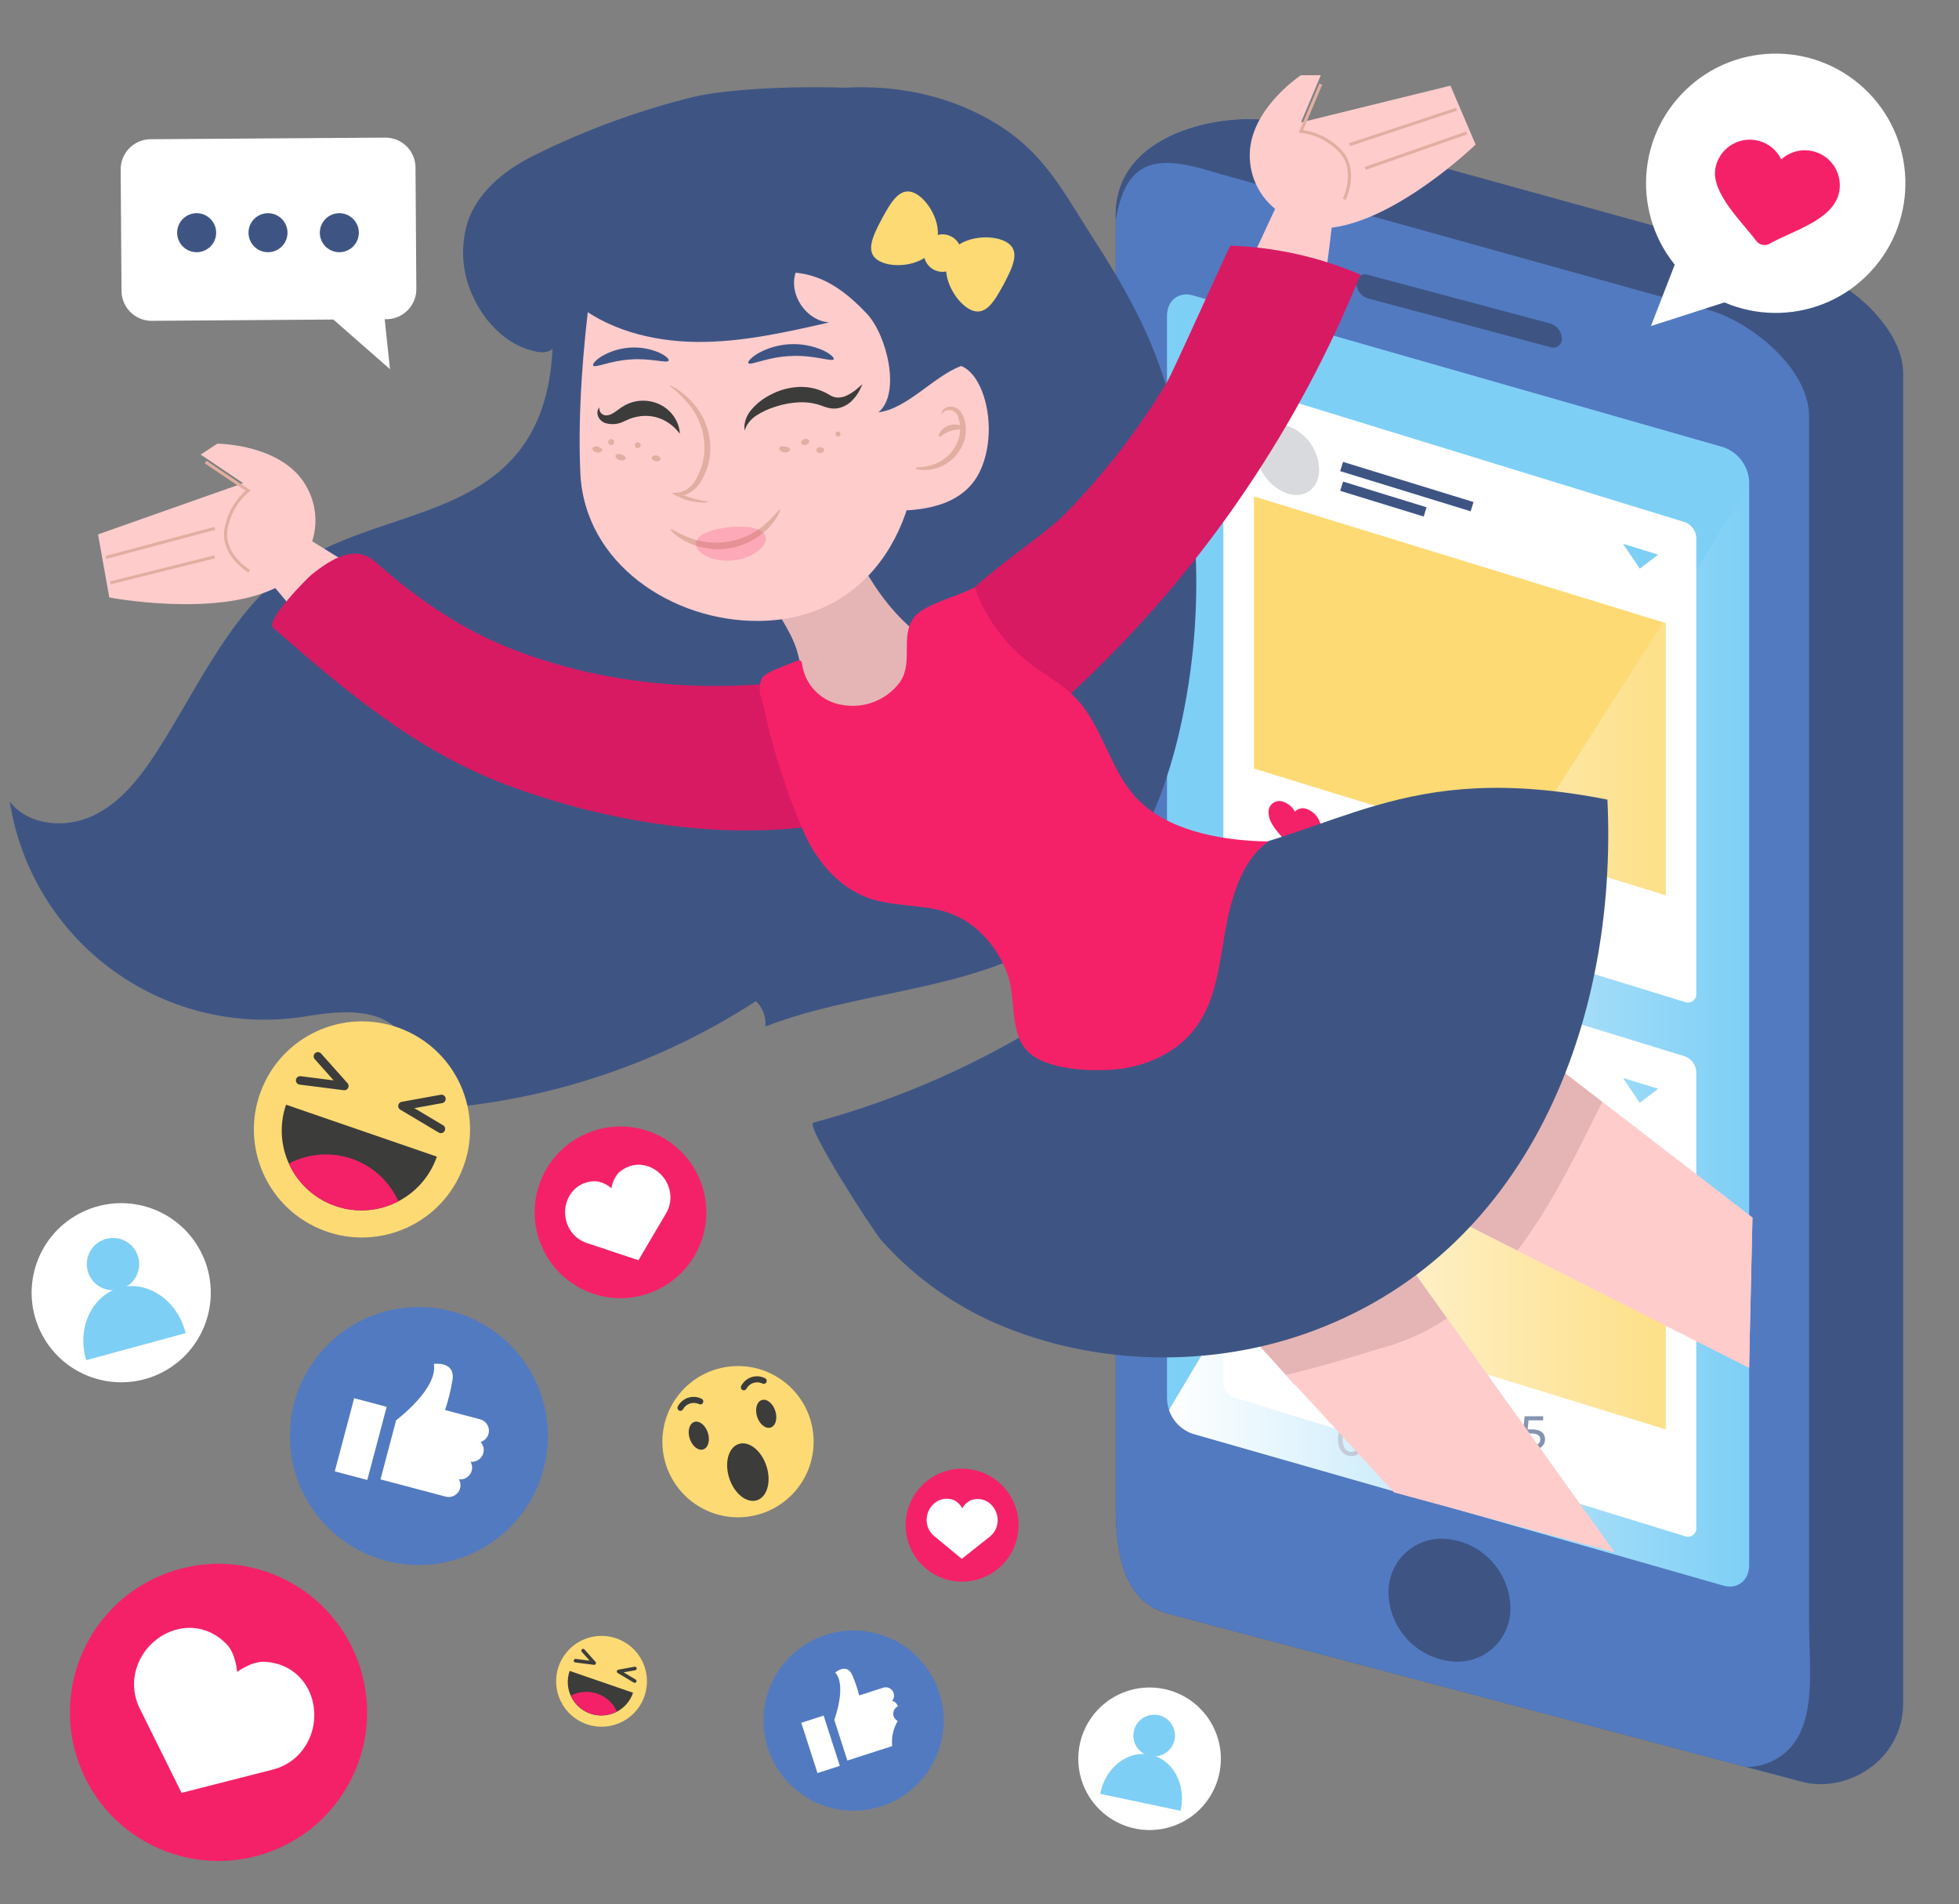 <svg width="250" height="243" viewBox="0 0 250 243" fill="none" xmlns="http://www.w3.org/2000/svg">
<rect x="0" y="0" width="250" height="243" fill="#808080" stroke="none"/>
<path fill-rule="evenodd" clip-rule="evenodd" d="M229.994 34.063L163.44 15.67C157.888 14.142 142.384 16.145 142.384 27.437V192.357C142.384 198.323 143.457 204.475 149.031 205.94L229.994 227.41C235.568 228.896 242.876 224.767 242.876 217.336V47.667C242.876 41.68 235.568 35.611 229.994 34.063Z" fill="#3E5584"/>
<path fill-rule="evenodd" clip-rule="evenodd" d="M229.994 34.063L163.44 15.67C157.888 14.142 142.384 16.145 142.384 27.437V28.159C143.808 18.931 149.237 20.232 155.822 22.234L217.98 39.533C221.366 40.597 224.432 42.492 226.898 45.045C230.738 44.282 236.621 42.694 239.244 39.926C236.72 37.205 233.533 35.185 229.996 34.063H229.994Z" fill="#3E5584"/>
<path fill-rule="evenodd" clip-rule="evenodd" d="M142.384 28.159V192.357C142.384 198.323 143.457 204.475 149.031 205.94L222.793 225.511C224.345 225.53 225.866 225.071 227.148 224.196C228.429 223.32 229.41 222.071 229.956 220.618C231.505 216.923 230.865 211.204 230.865 207.324V53.117C230.865 47.131 223.557 41.081 217.983 39.533L155.825 22.234C149.24 20.232 143.811 18.931 142.387 28.159H142.384Z" fill="#527AC1"/>
<path fill-rule="evenodd" clip-rule="evenodd" d="M219.942 57.08L152.21 37.696C150.414 37.179 148.928 38.357 148.928 40.317V178.503C148.957 179.494 149.286 180.453 149.872 181.253C150.458 182.053 151.274 182.656 152.21 182.982L219.942 202.367C221.737 202.883 223.223 201.706 223.223 199.745V61.56C223.195 60.569 222.865 59.609 222.279 58.809C221.693 58.009 220.878 57.406 219.942 57.08V57.08Z" fill="#7ECFF6"/>
<path fill-rule="evenodd" clip-rule="evenodd" d="M197.914 41.308L174.504 35.053C174.334 35.001 174.153 34.991 173.978 35.025C173.803 35.058 173.639 35.135 173.5 35.247C173.361 35.359 173.252 35.504 173.183 35.668C173.113 35.832 173.085 36.011 173.101 36.189C173.115 36.608 173.257 37.012 173.508 37.348C173.758 37.684 174.106 37.935 174.504 38.067L197.914 44.322C198.084 44.375 198.265 44.385 198.44 44.351C198.615 44.318 198.78 44.241 198.918 44.129C199.057 44.017 199.166 43.872 199.236 43.708C199.305 43.544 199.333 43.365 199.318 43.187V43.187C199.304 42.768 199.162 42.363 198.911 42.027C198.66 41.691 198.312 41.44 197.914 41.308V41.308Z" fill="#3E5584"/>
<path fill-rule="evenodd" clip-rule="evenodd" d="M164.162 35.817C163.755 35.829 163.354 35.72 163.009 35.503C162.665 35.286 162.393 34.971 162.229 34.599C162.064 34.226 162.015 33.813 162.087 33.413C162.158 33.012 162.348 32.642 162.632 32.35C162.915 32.057 163.279 31.856 163.678 31.773C164.076 31.689 164.49 31.725 164.868 31.878C165.245 32.031 165.568 32.293 165.795 32.631C166.023 32.969 166.144 33.367 166.144 33.774C166.149 34.038 166.101 34.301 166.004 34.547C165.906 34.793 165.761 35.017 165.577 35.207C165.393 35.397 165.173 35.548 164.931 35.653C164.688 35.758 164.427 35.813 164.162 35.817Z" fill="#3E5584"/>
<path fill-rule="evenodd" clip-rule="evenodd" d="M184.97 196.444C183.992 196.3 182.994 196.371 182.046 196.652C181.098 196.934 180.223 197.419 179.482 198.073C178.741 198.728 178.151 199.537 177.755 200.442C177.359 201.348 177.165 202.33 177.187 203.318C177.239 205.456 178.052 207.504 179.478 209.096C180.904 210.689 182.852 211.721 184.97 212.007C185.949 212.156 186.949 212.089 187.9 211.81C188.85 211.53 189.727 211.046 190.47 210.39C191.212 209.734 191.801 208.923 192.196 208.015C192.591 207.106 192.781 206.122 192.753 205.132C192.701 202.995 191.889 200.946 190.463 199.353C189.036 197.761 187.089 196.729 184.97 196.444V196.444Z" fill="#3E5584"/>
<path d="M215.02 127.884L157.576 110.208C157.161 110.056 156.801 109.783 156.542 109.426C156.283 109.068 156.136 108.641 156.121 108.2V50.081C156.102 49.899 156.131 49.714 156.204 49.545C156.276 49.377 156.391 49.23 156.537 49.118C156.683 49.006 156.855 48.934 157.037 48.908C157.219 48.881 157.404 48.902 157.576 48.968L215.02 66.644C215.434 66.796 215.794 67.069 216.053 67.426C216.312 67.784 216.459 68.211 216.474 68.652V126.771C216.493 126.953 216.464 127.138 216.391 127.306C216.318 127.475 216.204 127.622 216.058 127.733C215.912 127.845 215.74 127.917 215.558 127.944C215.377 127.97 215.191 127.949 215.02 127.884V127.884Z" fill="white"/>
<path d="M187.69 109.287L181.296 107.272C181.199 107.239 181.096 107.231 180.995 107.25C180.894 107.268 180.8 107.312 180.721 107.377C180.642 107.442 180.581 107.526 180.543 107.621C180.506 107.716 180.493 107.82 180.507 107.921L180.484 111.383C180.486 111.63 180.561 111.87 180.699 112.073C180.838 112.277 181.034 112.435 181.262 112.526L181.339 112.55L181.196 113.955L182.724 112.987L187.657 114.541C187.754 114.574 187.858 114.582 187.959 114.563C188.059 114.545 188.154 114.501 188.233 114.436C188.312 114.371 188.373 114.287 188.41 114.192C188.448 114.097 188.46 113.993 188.447 113.892L188.469 110.43C188.467 110.183 188.392 109.943 188.254 109.74C188.115 109.536 187.919 109.379 187.69 109.287V109.287Z" fill="#7ECFF6"/>
<path d="M212.582 114.262L160.024 98.087V63.357L212.583 79.529L212.582 114.262Z" fill="#FDDA74"/>
<path d="M161.892 103.748C161.868 103.514 161.904 103.277 161.997 103.06C162.09 102.843 162.238 102.654 162.425 102.511C162.612 102.367 162.833 102.275 163.067 102.241C163.3 102.208 163.539 102.235 163.759 102.319C164.396 102.542 164.927 102.992 165.252 103.584C165.439 103.385 165.68 103.246 165.946 103.185C166.212 103.123 166.49 103.142 166.745 103.239C167.277 103.433 167.739 103.782 168.072 104.241C168.405 104.7 168.593 105.248 168.612 105.815C168.612 107.248 166.671 107.956 165.737 108.582C165.609 108.642 165.464 108.653 165.328 108.613C165.193 108.573 165.076 108.485 165.002 108.365C163.987 107.102 161.892 105.407 161.892 103.748Z" fill="#F52168"/>
<path d="M170.502 106.411V106.933H171.45V110.611H172.044V106.411H170.502ZM173.761 110.089L175.045 108.853C175.615 108.307 175.735 107.941 175.735 107.533C175.735 106.813 175.171 106.363 174.295 106.363C173.641 106.363 173.083 106.597 172.759 106.999L173.167 107.353C173.425 107.041 173.791 106.897 174.241 106.897C174.829 106.897 175.135 107.161 175.135 107.593C175.135 107.857 175.051 108.121 174.607 108.553L172.897 110.203V110.611H175.915V110.089H173.761ZM172.458 117.659C173.436 117.659 174.168 116.879 174.168 115.511C174.168 114.143 173.436 113.363 172.458 113.363C171.474 113.363 170.742 114.143 170.742 115.511C170.742 116.879 171.474 117.659 172.458 117.659ZM172.458 117.125C171.798 117.125 171.342 116.585 171.342 115.511C171.342 114.437 171.798 113.897 172.458 113.897C173.112 113.897 173.568 114.437 173.568 115.511C173.568 116.585 173.112 117.125 172.458 117.125Z" fill="#3E5584"/>
<path d="M191.575 116.254L192.859 115.018C193.429 114.472 193.549 114.106 193.549 113.698C193.549 112.978 192.985 112.528 192.109 112.528C191.455 112.528 190.897 112.762 190.573 113.164L190.981 113.518C191.239 113.206 191.605 113.062 192.055 113.062C192.643 113.062 192.949 113.326 192.949 113.758C192.949 114.022 192.865 114.286 192.421 114.718L190.711 116.368V116.776H193.729V116.254H191.575ZM195.423 114.25H194.955L195.069 113.098H196.935V112.576H194.565L194.343 114.772H195.297C196.269 114.772 196.569 115.066 196.569 115.54C196.569 115.996 196.209 116.29 195.573 116.29C195.063 116.29 194.595 116.104 194.313 115.84L194.037 116.314C194.397 116.632 194.985 116.824 195.579 116.824C196.653 116.824 197.169 116.242 197.169 115.516C197.169 114.772 196.677 114.25 195.423 114.25ZM194.431 122.228H193.633V121.316H193.069V122.228H191.455L193.513 119.576H192.865L190.717 122.324V122.744H193.051V123.776H193.633V122.744H194.431V122.228ZM196.507 123.824C197.485 123.824 198.217 123.044 198.217 121.676C198.217 120.308 197.485 119.528 196.507 119.528C195.523 119.528 194.791 120.308 194.791 121.676C194.791 123.044 195.523 123.824 196.507 123.824ZM196.507 123.29C195.847 123.29 195.391 122.75 195.391 121.676C195.391 120.602 195.847 120.062 196.507 120.062C197.161 120.062 197.617 120.602 197.617 121.676C197.617 122.75 197.161 123.29 196.507 123.29Z" fill="#3E5584"/>
<g style="mix-blend-mode:multiply">
<path d="M168.35 59.916C168.35 62.306 166.544 63.688 164.317 63.002C163.167 62.582 162.168 61.827 161.449 60.835C160.73 59.843 160.325 58.659 160.284 57.434C160.284 55.044 162.09 53.662 164.317 54.347C165.468 54.768 166.467 55.523 167.185 56.515C167.904 57.507 168.309 58.691 168.35 59.916V59.916Z" fill="#D8DADE"/>
</g>
<path d="M171.213 59.54L187.865 64.664" stroke="#3E5584" stroke-width="1.238" stroke-miterlimit="10"/>
<path d="M171.213 62.053L181.87 65.332" stroke="#3E5584" stroke-width="1.238" stroke-miterlimit="10"/>
<path d="M207.119 69.401L211.608 70.782L209.266 72.575L207.119 69.401Z" fill="#7ECFF6"/>
<path d="M215.02 196.057L157.575 178.381C157.161 178.229 156.801 177.957 156.541 177.599C156.282 177.242 156.136 176.815 156.12 176.373V118.254C156.102 118.072 156.131 117.888 156.205 117.72C156.278 117.551 156.393 117.405 156.538 117.293C156.684 117.182 156.856 117.11 157.037 117.084C157.219 117.058 157.404 117.078 157.575 117.144L215.02 134.817C215.434 134.969 215.794 135.241 216.053 135.599C216.312 135.957 216.458 136.384 216.474 136.825V194.944C216.492 195.127 216.464 195.311 216.391 195.48C216.318 195.648 216.203 195.795 216.058 195.907C215.912 196.018 215.74 196.091 215.558 196.117C215.376 196.144 215.191 196.123 215.02 196.057V196.057Z" fill="white"/>
<path d="M187.69 177.459L181.296 175.444C181.199 175.411 181.096 175.404 180.995 175.422C180.894 175.44 180.8 175.484 180.721 175.549C180.642 175.614 180.581 175.698 180.543 175.793C180.506 175.889 180.493 175.992 180.507 176.093L180.484 179.556C180.486 179.802 180.561 180.042 180.7 180.245C180.838 180.449 181.034 180.606 181.262 180.698L181.339 180.722L181.196 182.127L182.724 181.159L187.657 182.713C187.754 182.746 187.858 182.754 187.959 182.735C188.059 182.717 188.154 182.673 188.233 182.608C188.312 182.544 188.373 182.459 188.411 182.364C188.448 182.269 188.461 182.166 188.447 182.064L188.469 178.602C188.467 178.356 188.392 178.115 188.254 177.912C188.115 177.708 187.919 177.55 187.69 177.459Z" fill="#7ECFF6"/>
<path d="M212.582 182.435L160.023 166.263V131.529L212.582 147.701V182.435Z" fill="#FDDA74"/>
<path d="M161.891 171.922C161.867 171.687 161.903 171.45 161.996 171.233C162.089 171.017 162.236 170.827 162.424 170.684C162.611 170.541 162.832 170.448 163.066 170.414C163.299 170.381 163.538 170.408 163.758 170.493C164.395 170.715 164.927 171.166 165.251 171.757C165.438 171.558 165.679 171.419 165.945 171.358C166.211 171.296 166.489 171.315 166.744 171.412C167.276 171.606 167.738 171.956 168.071 172.415C168.404 172.874 168.592 173.422 168.611 173.989C168.611 175.422 166.67 176.129 165.736 176.755C165.609 176.816 165.463 176.827 165.327 176.787C165.192 176.746 165.076 176.658 165.001 176.538C163.986 175.276 161.891 173.581 161.891 171.922Z" fill="#F52168"/>
<path d="M170.502 174.585V175.107H171.45V178.785H172.044V174.585H170.502ZM173.761 178.263L175.045 177.027C175.615 176.481 175.735 176.115 175.735 175.707C175.735 174.987 175.171 174.537 174.295 174.537C173.641 174.537 173.083 174.771 172.759 175.173L173.167 175.527C173.425 175.215 173.791 175.071 174.241 175.071C174.829 175.071 175.135 175.335 175.135 175.767C175.135 176.031 175.051 176.295 174.607 176.727L172.897 178.377V178.785H175.915V178.263H173.761ZM172.458 185.833C173.436 185.833 174.168 185.053 174.168 183.685C174.168 182.317 173.436 181.537 172.458 181.537C171.474 181.537 170.742 182.317 170.742 183.685C170.742 185.053 171.474 185.833 172.458 185.833ZM172.458 185.299C171.798 185.299 171.342 184.759 171.342 183.685C171.342 182.611 171.798 182.071 172.458 182.071C173.112 182.071 173.568 182.611 173.568 183.685C173.568 184.759 173.112 185.299 172.458 185.299Z" fill="#3E5584"/>
<path d="M191.575 184.428L192.859 183.192C193.429 182.646 193.549 182.28 193.549 181.872C193.549 181.152 192.985 180.702 192.109 180.702C191.455 180.702 190.897 180.936 190.573 181.338L190.981 181.692C191.239 181.38 191.605 181.236 192.055 181.236C192.643 181.236 192.949 181.5 192.949 181.932C192.949 182.196 192.865 182.46 192.421 182.892L190.711 184.542V184.95H193.729V184.428H191.575ZM195.423 182.424H194.955L195.069 181.272H196.935V180.75H194.565L194.343 182.946H195.297C196.269 182.946 196.569 183.24 196.569 183.714C196.569 184.17 196.209 184.464 195.573 184.464C195.063 184.464 194.595 184.278 194.313 184.014L194.037 184.488C194.397 184.806 194.985 184.998 195.579 184.998C196.653 184.998 197.169 184.416 197.169 183.69C197.169 182.946 196.677 182.424 195.423 182.424ZM194.431 190.402H193.633V189.49H193.069V190.402H191.455L193.513 187.75H192.865L190.717 190.498V190.918H193.051V191.95H193.633V190.918H194.431V190.402ZM196.507 191.998C197.485 191.998 198.217 191.218 198.217 189.85C198.217 188.482 197.485 187.702 196.507 187.702C195.523 187.702 194.791 188.482 194.791 189.85C194.791 191.218 195.523 191.998 196.507 191.998ZM196.507 191.464C195.847 191.464 195.391 190.924 195.391 189.85C195.391 188.776 195.847 188.236 196.507 188.236C197.161 188.236 197.617 188.776 197.617 189.85C197.617 190.924 197.161 191.464 196.507 191.464Z" fill="#3E5584"/>
<g style="mix-blend-mode:multiply">
<path d="M168.35 128.089C168.35 130.479 166.544 131.861 164.317 131.175C163.167 130.755 162.168 130 161.449 129.008C160.73 128.016 160.325 126.831 160.284 125.607C160.284 123.217 162.09 121.834 164.317 122.52C165.468 122.94 166.467 123.695 167.185 124.688C167.904 125.68 168.309 126.864 168.35 128.089V128.089Z" fill="#D8DADE"/>
</g>
<path d="M171.212 127.713L187.864 132.837" stroke="#3E5584" stroke-width="1.238" stroke-miterlimit="10"/>
<path d="M171.212 130.226L181.869 133.505" stroke="#3E5584" stroke-width="1.238" stroke-miterlimit="10"/>
<path d="M207.118 137.574L211.607 138.955L209.265 140.748L207.118 137.574Z" fill="#7ECFF6"/>
<path fill-rule="evenodd" clip-rule="evenodd" d="M149.184 179.948C149.421 180.652 149.818 181.292 150.343 181.819C150.867 182.346 151.506 182.745 152.209 182.985L219.941 202.37C221.736 202.886 223.223 201.709 223.223 199.748V61.953C198.678 101.305 172.943 139.831 149.184 179.948Z" fill="url(#paint0_linear_8578_1454)"/>
<path d="M58.953 198.792C67.524 195.757 72.012 186.348 68.977 177.777C65.942 169.206 56.534 164.718 47.963 167.753C39.392 170.788 34.904 180.196 37.938 188.767C40.973 197.338 50.382 201.826 58.953 198.792Z" fill="#527AC1"/>
<path d="M45.196 178.448L42.724 187.785L46.874 188.884L49.346 179.547L45.196 178.448Z" fill="white"/>
<path d="M61.328 184.035C61.642 183.94 61.916 183.745 62.109 183.48C62.302 183.214 62.402 182.893 62.395 182.565C62.388 182.237 62.274 181.92 62.07 181.663C61.866 181.406 61.583 181.223 61.266 181.141L56.798 179.959C57.217 178.696 57.535 177.401 57.748 176.086C58.106 173.684 55.368 174.07 55.368 174.07C55.911 177.265 50.554 181.256 50.554 181.256L48.558 188.808L56.874 191.007C57.162 191.083 57.466 191.072 57.747 190.976C58.029 190.879 58.276 190.702 58.457 190.466C58.638 190.229 58.745 189.945 58.764 189.648C58.783 189.351 58.715 189.055 58.566 188.797C58.843 188.831 59.125 188.787 59.379 188.67C59.632 188.553 59.849 188.368 60.003 188.135C60.157 187.902 60.243 187.63 60.252 187.351C60.26 187.072 60.19 186.795 60.05 186.553C60.356 186.59 60.666 186.532 60.938 186.387C61.21 186.242 61.431 186.016 61.571 185.741C61.71 185.466 61.761 185.155 61.718 184.85C61.675 184.545 61.538 184.26 61.328 184.035V184.035Z" fill="white"/>
<path d="M119.874 216.063C120.571 218.227 120.612 220.549 119.99 222.736C119.367 224.924 118.111 226.877 116.378 228.35C114.646 229.823 112.515 230.749 110.257 231.011C107.998 231.273 105.712 230.86 103.688 229.823C101.664 228.786 99.994 227.172 98.887 225.186C97.78 223.199 97.288 220.929 97.471 218.663C97.655 216.396 98.506 214.235 99.918 212.452C101.33 210.67 103.238 209.346 105.403 208.648C106.84 208.185 108.354 208.009 109.859 208.131C111.364 208.253 112.83 208.67 114.174 209.358C115.517 210.047 116.712 210.993 117.69 212.143C118.668 213.294 119.41 214.625 119.874 216.063V216.063Z" fill="#527AC1"/>
<path d="M105.108 218.953L102.256 219.873L104.325 226.29L107.177 225.371L105.108 218.953Z" fill="white"/>
<path d="M113.845 217.071C113.993 216.896 114.079 216.678 114.091 216.45C114.104 216.222 114.042 215.996 113.914 215.807C113.787 215.617 113.601 215.474 113.385 215.4C113.169 215.325 112.935 215.323 112.718 215.393L109.648 216.383C109.417 215.482 109.115 214.6 108.745 213.747C108.049 212.2 106.586 213.459 106.586 213.459C108.109 215.132 106.467 219.5 106.467 219.5L108.14 224.691L113.858 222.848C113.74 221.733 113.988 220.609 114.564 219.647C114.391 219.558 114.245 219.422 114.145 219.254C114.045 219.087 113.993 218.895 113.996 218.7C113.999 218.505 114.056 218.314 114.161 218.15C114.266 217.985 114.415 217.854 114.591 217.769C114.536 217.599 114.439 217.446 114.308 217.323C114.178 217.201 114.019 217.114 113.845 217.071V217.071Z" fill="white"/>
<path d="M89.359 158.785C91.602 153.166 88.864 146.794 83.246 144.551C77.627 142.309 71.254 145.046 69.012 150.665C66.77 156.284 69.507 162.657 75.126 164.899C80.745 167.141 87.117 164.404 89.359 158.785Z" fill="#F52168"/>
<path d="M81.471 160.838L84.988 154.877C85.389 154.209 85.587 153.439 85.557 152.66C85.397 149.413 81.604 147.291 78.945 149.675C78.457 150.23 78.141 150.915 78.035 151.647C77.476 151.164 76.787 150.854 76.055 150.755C72.484 150.701 71.013 154.791 73.023 157.346C73.511 157.954 74.166 158.405 74.907 158.646L81.471 160.838Z" fill="white"/>
<path d="M34.56 236.295C44.362 232.609 49.321 221.673 45.634 211.87C41.947 202.067 31.012 197.109 21.209 200.796C11.406 204.483 6.448 215.418 10.134 225.221C13.821 235.024 24.757 239.982 34.56 236.295Z" fill="#F52168"/>
<path d="M23.172 228.814L34.782 225.852C36.091 225.53 37.278 224.832 38.197 223.844C41.986 219.683 39.961 212.438 33.788 212.086C32.121 211.99 30.261 213.377 30.261 213.377C30.261 213.377 30.098 211.06 28.937 209.858C24.644 205.409 17.832 208.596 17.147 214.184C16.996 215.524 17.241 216.88 17.852 218.082L23.172 228.814Z" fill="white"/>
<path d="M129.988 194.725C129.974 196.151 129.538 197.54 128.735 198.718C127.931 199.896 126.797 200.809 125.474 201.342C124.152 201.874 122.701 202.003 121.306 201.711C119.91 201.42 118.633 200.721 117.634 199.703C116.636 198.685 115.962 197.394 115.697 195.993C115.433 194.592 115.59 193.145 116.148 191.833C116.706 190.521 117.641 189.404 118.834 188.624C120.027 187.843 121.425 187.434 122.851 187.448C123.797 187.457 124.732 187.653 125.603 188.023C126.474 188.394 127.264 188.933 127.927 189.608C128.589 190.284 129.113 191.084 129.466 191.962C129.82 192.84 129.997 193.779 129.988 194.725V194.725Z" fill="#F52168"/>
<path d="M122.738 198.951L126.307 196.12C126.712 195.805 127.015 195.378 127.181 194.893C127.851 192.861 126.022 190.661 123.826 191.496C123.395 191.721 123.039 192.067 122.801 192.492C122.572 192.063 122.222 191.71 121.796 191.476C119.616 190.599 117.746 192.762 118.376 194.808C118.532 195.295 118.827 195.727 119.225 196.049L122.738 198.951Z" fill="white"/>
<path d="M82.247 216.465C81.874 217.549 81.188 218.498 80.275 219.191C79.362 219.885 78.265 220.293 77.12 220.363C75.976 220.433 74.837 220.162 73.847 219.584C72.856 219.006 72.06 218.148 71.557 217.118C71.055 216.087 70.869 214.931 71.024 213.795C71.178 212.659 71.666 211.595 72.426 210.736C73.186 209.877 74.183 209.263 75.292 208.972C76.4 208.68 77.571 208.723 78.654 209.097C79.374 209.344 80.038 209.732 80.608 210.236C81.178 210.74 81.644 211.352 81.977 212.036C82.311 212.721 82.507 213.464 82.553 214.224C82.599 214.984 82.495 215.745 82.247 216.465V216.465Z" fill="#FDDA74"/>
<path d="M80.79 216.039C80.609 216.573 80.324 217.066 79.952 217.49C79.58 217.913 79.128 218.259 78.622 218.508C78.116 218.756 77.565 218.902 77.003 218.937C76.44 218.972 75.876 218.896 75.343 218.712C74.81 218.529 74.318 218.242 73.896 217.868C73.475 217.493 73.131 217.04 72.885 216.532C72.639 216.025 72.496 215.474 72.463 214.911C72.431 214.348 72.51 213.785 72.696 213.252L80.79 216.039Z" fill="#3C3C3B"/>
<path d="M76.223 216.153C75.673 215.964 75.09 215.889 74.509 215.933C73.929 215.978 73.364 216.14 72.849 216.411C73.088 216.942 73.433 217.419 73.863 217.811C74.293 218.204 74.799 218.504 75.349 218.694C75.9 218.884 76.483 218.959 77.064 218.914C77.644 218.87 78.209 218.707 78.725 218.437C78.486 217.905 78.141 217.429 77.71 217.036C77.28 216.643 76.774 216.343 76.223 216.153Z" fill="#F52168"/>
<path d="M73.376 212.163C73.323 212.145 73.277 212.108 73.25 212.058C73.222 212.009 73.214 211.951 73.227 211.895C73.24 211.84 73.272 211.792 73.319 211.76C73.366 211.728 73.423 211.714 73.479 211.722L75.251 211.947L74.24 210.812C74.202 210.766 74.183 210.708 74.187 210.649C74.192 210.59 74.219 210.535 74.263 210.495C74.307 210.456 74.365 210.435 74.424 210.438C74.484 210.44 74.54 210.466 74.58 210.509L75.995 212.097C76.026 212.132 76.045 212.175 76.051 212.221C76.056 212.266 76.048 212.313 76.027 212.353C76.005 212.394 75.972 212.428 75.932 212.449C75.891 212.471 75.845 212.48 75.799 212.475L73.425 212.173C73.408 212.172 73.392 212.168 73.376 212.163V212.163Z" fill="#3C3C3B"/>
<path d="M80.924 214.76C80.909 214.755 80.895 214.748 80.881 214.741L78.824 213.516C78.785 213.492 78.753 213.457 78.734 213.414C78.715 213.372 78.709 213.325 78.718 213.28C78.726 213.234 78.748 213.192 78.78 213.16C78.813 213.127 78.855 213.105 78.9 213.096L80.994 212.715C81.052 212.708 81.111 212.722 81.158 212.757C81.206 212.791 81.238 212.843 81.249 212.9C81.259 212.958 81.247 213.018 81.215 213.067C81.183 213.116 81.132 213.15 81.075 213.164L79.579 213.435L81.115 214.35C81.164 214.378 81.2 214.424 81.217 214.478C81.234 214.532 81.231 214.591 81.207 214.642C81.183 214.693 81.141 214.734 81.089 214.756C81.036 214.778 80.978 214.78 80.924 214.761V214.76Z" fill="#3C3C3B"/>
<path d="M94.847 193.624C100.164 193.256 104.177 188.647 103.809 183.33C103.442 178.012 98.833 174 93.516 174.368C88.198 174.735 84.186 179.344 84.553 184.661C84.921 189.979 89.53 193.991 94.847 193.624Z" fill="#FDDA74"/>
<path d="M97.813 187.109C98.457 189.091 97.915 191.043 96.603 191.468C95.291 191.894 93.706 190.632 93.063 188.65C92.421 186.667 92.963 184.716 94.275 184.29C95.586 183.865 97.173 185.127 97.813 187.109Z" fill="#3C3C3B"/>
<path d="M90.335 182.853C90.648 183.82 90.384 184.773 89.747 184.98C89.11 185.188 88.333 184.572 88.019 183.604C87.705 182.637 87.97 181.685 88.607 181.477C89.244 181.269 90.021 181.885 90.335 182.853Z" fill="#3C3C3B"/>
<path d="M98.938 180.062C99.252 181.029 98.987 181.982 98.35 182.19C97.713 182.398 96.936 181.782 96.622 180.814C96.309 179.845 96.573 178.894 97.21 178.686C97.848 178.478 98.626 179.092 98.938 180.062Z" fill="#3C3C3B"/>
<path d="M89.494 179.223C89.447 179.238 89.397 179.244 89.347 179.24C89.298 179.236 89.249 179.223 89.205 179.2C88.845 179.027 88.432 178.999 88.052 179.122C87.672 179.245 87.354 179.511 87.164 179.862C87.117 179.949 87.038 180.014 86.944 180.044C86.849 180.073 86.747 180.064 86.659 180.019C86.571 179.974 86.504 179.897 86.472 179.803C86.44 179.709 86.447 179.607 86.49 179.518C86.764 178.981 87.24 178.574 87.814 178.388C88.388 178.202 89.012 178.251 89.549 178.525C89.616 178.559 89.671 178.612 89.708 178.678C89.744 178.743 89.76 178.818 89.754 178.892C89.749 178.967 89.721 179.038 89.674 179.097C89.628 179.156 89.565 179.2 89.494 179.223V179.223Z" fill="#3C3C3B"/>
<path d="M97.588 176.596C97.54 176.612 97.491 176.618 97.441 176.614C97.391 176.61 97.343 176.596 97.299 176.574C96.939 176.401 96.526 176.373 96.146 176.496C95.766 176.62 95.448 176.884 95.258 177.236C95.212 177.325 95.133 177.393 95.037 177.424C94.942 177.455 94.838 177.447 94.748 177.401C94.659 177.355 94.591 177.276 94.56 177.18C94.529 177.085 94.538 176.981 94.583 176.892C94.719 176.626 94.906 176.389 95.133 176.195C95.36 176.001 95.623 175.854 95.907 175.761C96.191 175.669 96.491 175.634 96.789 175.657C97.086 175.681 97.376 175.763 97.643 175.899C97.687 175.921 97.726 175.952 97.759 175.99C97.791 176.028 97.816 176.072 97.831 176.119C97.846 176.166 97.852 176.216 97.848 176.266C97.844 176.316 97.831 176.364 97.808 176.408C97.786 176.453 97.755 176.492 97.717 176.525C97.679 176.557 97.635 176.581 97.588 176.596V176.596Z" fill="#3C3C3B"/>
<path d="M238.709 34.681C244.945 27.999 244.584 17.527 237.902 11.291C231.22 5.055 220.748 5.417 214.512 12.099C208.276 18.78 208.637 29.253 215.319 35.489C222.001 41.724 232.473 41.363 238.709 34.681Z" fill="white"/>
<path d="M234.71 24.491C234.888 23.57 234.771 22.616 234.376 21.765C233.981 20.913 233.328 20.209 232.51 19.75C231.691 19.291 230.749 19.101 229.817 19.208C228.885 19.315 228.01 19.713 227.317 20.346C226.909 19.501 226.244 18.807 225.419 18.361C224.593 17.916 223.648 17.741 222.718 17.864C221.788 17.986 220.919 18.398 220.237 19.042C219.554 19.685 219.092 20.528 218.915 21.449C218.31 24.588 222.322 28.325 224.125 30.743C224.32 31.003 224.603 31.183 224.921 31.248C225.239 31.314 225.57 31.26 225.851 31.097C228.641 29.478 234.01 28.123 234.71 24.491Z" fill="#F52168"/>
<path d="M214.207 32.534L210.686 41.614L225.342 36.895" fill="white"/>
<path d="M20.852 175.069C26.421 172.095 28.524 165.17 25.551 159.602C22.577 154.033 15.652 151.929 10.083 154.903C4.514 157.877 2.411 164.802 5.384 170.371C8.358 175.939 15.283 178.043 20.852 175.069Z" fill="white"/>
<path d="M17.648 160.457C17.822 161.095 17.802 161.77 17.592 162.397C17.382 163.024 16.991 163.574 16.468 163.978C15.945 164.383 15.314 164.623 14.654 164.669C13.995 164.715 13.336 164.564 12.763 164.236C12.189 163.907 11.725 163.416 11.431 162.824C11.136 162.233 11.023 161.567 11.107 160.911C11.191 160.255 11.467 159.639 11.901 159.14C12.335 158.641 12.907 158.283 13.545 158.109C13.969 157.994 14.411 157.963 14.846 158.019C15.282 158.074 15.702 158.215 16.083 158.433C16.464 158.651 16.798 158.942 17.067 159.289C17.335 159.636 17.533 160.033 17.648 160.457V160.457Z" fill="#7ECFF6"/>
<path d="M23.69 170.142C23.673 170.07 23.656 169.998 23.636 169.925C22.538 165.888 18.802 163.388 15.297 164.342C11.793 165.297 9.838 169.343 10.937 173.381C10.956 173.453 10.979 173.524 11.002 173.595L23.69 170.142Z" fill="#7ECFF6"/>
<path d="M155.605 226.346C155.233 228.106 154.348 229.717 153.06 230.975C151.773 232.232 150.141 233.079 148.372 233.409C146.603 233.74 144.776 233.538 143.122 232.83C141.468 232.121 140.061 230.938 139.079 229.43C138.097 227.922 137.584 226.157 137.605 224.358C137.626 222.558 138.181 220.806 139.198 219.321C140.215 217.837 141.65 216.688 143.321 216.019C144.991 215.35 146.823 215.191 148.583 215.563C150.944 216.062 153.01 217.478 154.327 219.5C155.644 221.522 156.104 223.985 155.605 226.346V226.346Z" fill="white"/>
<path d="M149.89 222.051C149.781 222.566 149.522 223.037 149.146 223.404C148.769 223.772 148.292 224.02 147.775 224.116C147.258 224.213 146.724 224.154 146.24 223.947C145.756 223.74 145.345 223.394 145.058 222.953C144.771 222.512 144.621 221.996 144.627 221.47C144.633 220.944 144.795 220.432 145.093 219.998C145.39 219.564 145.81 219.228 146.298 219.032C146.786 218.836 147.322 218.79 147.836 218.899C148.178 218.971 148.503 219.11 148.791 219.307C149.079 219.505 149.325 219.757 149.516 220.05C149.707 220.342 149.838 220.67 149.902 221.013C149.966 221.357 149.962 221.709 149.89 222.051V222.051Z" fill="#7ECFF6"/>
<path d="M150.649 231.105C150.663 231.046 150.677 230.99 150.69 230.931C151.378 227.673 149.645 224.547 146.811 223.949C143.978 223.35 141.128 225.508 140.441 228.767C140.428 228.825 140.419 228.883 140.408 228.941L150.649 231.105Z" fill="#7ECFF6"/>
<path fill-rule="evenodd" clip-rule="evenodd" d="M105.772 11.373C113.384 10.501 121.264 11.975 127.743 16.163C133.486 19.874 135.886 24.797 139.436 30.302C143.306 36.299 146.5 41.875 148.698 48.815C153.397 63.598 153.935 79.389 150.252 94.457C148.023 103.402 144.031 112.329 136.788 118.033C125.915 126.595 110.584 126.009 97.678 131.011C97.732 130.415 97.651 129.815 97.442 129.254C97.233 128.694 96.901 128.187 96.47 127.772C82.683 136.719 66.636 141.56 50.202 141.732C51.126 140.915 51.823 139.874 52.228 138.71C52.632 137.545 52.73 136.296 52.512 135.083C51.225 128.37 44.375 128.812 39.263 129.679C34.966 130.406 30.567 130.273 26.322 129.287C22.076 128.301 18.069 126.482 14.532 123.936C10.995 121.389 8 118.165 5.718 114.452C3.437 110.738 1.916 106.609 1.243 102.303C3.613 105.392 8.371 105.77 11.887 104.1C15.404 102.429 17.903 99.2 20.014 95.929C25.534 87.375 29.722 77.334 38.261 71.791C46.93 66.162 59.026 65.986 65.763 58.145C69.6 53.679 70.637 47.789 70.541 42.066C70.434 35.694 66.943 30.846 72.651 26.995C82.604 20.283 93.571 12.771 105.772 11.373Z" fill="#3E5584"/>
<path d="M168.878 37.147C169.603 32.222 169.943 29.062 169.943 29.062C178.487 27.98 188.312 18.448 188.312 18.448L185.1 10.93L166.025 15.623L168.558 9.598H166.02C166.02 9.598 160.474 13.246 159.597 18.466C159.354 19.986 159.515 21.542 160.063 22.98C160.612 24.417 161.53 25.685 162.723 26.655L158.382 36.014C161.755 37.157 165.339 37.544 168.878 37.147V37.147Z" fill="#FFCCCC"/>
<path d="M172.221 18.459L185.888 13.938" stroke="#E2AEA1" stroke-width="0.395" stroke-miterlimit="10"/>
<path d="M174.225 21.49L187.181 16.962" stroke="#E2AEA1" stroke-width="0.395" stroke-miterlimit="10"/>
<path d="M171.546 25.444C171.546 25.444 173.294 21.899 171.175 19.434C169.841 17.942 168.007 16.991 166.019 16.761L168.553 10.735" stroke="#E2AEA1" stroke-width="0.395" stroke-miterlimit="10"/>
<path d="M40.452 81.227C37.145 77.503 35.127 75.051 35.127 75.051C27.39 78.831 13.947 76.25 13.947 76.25L12.51 68.201L31.031 61.665L25.609 58.016L27.732 56.625C27.732 56.625 34.371 56.633 37.967 60.517C39.004 61.654 39.723 63.044 40.053 64.547C40.382 66.05 40.31 67.614 39.845 69.08L48.605 74.524C46.412 77.329 43.629 79.618 40.452 81.227V81.227Z" fill="#FFCCCC"/>
<path d="M27.408 67.433L13.5 71.149" stroke="#E2AEA1" stroke-width="0.395" stroke-miterlimit="10"/>
<path d="M27.395 71.068L14.077 74.388" stroke="#E2AEA1" stroke-width="0.395" stroke-miterlimit="10"/>
<path d="M31.803 72.906C31.803 72.906 28.398 70.901 28.818 67.68C29.116 65.701 30.128 63.899 31.664 62.616L26.242 58.968" stroke="#E2AEA1" stroke-width="0.395" stroke-miterlimit="10"/>
<path fill-rule="evenodd" clip-rule="evenodd" d="M109.53 104.343C95.189 107.947 78.081 105.22 64.691 100.187C53.003 95.795 44.083 88.175 34.846 80.111C33.843 79.234 39.176 73.79 39.849 73.262C42.419 71.249 45.346 69.46 47.892 71.703C53.426 76.577 59.09 80.497 66.053 83.114C78.033 87.615 91.274 88.546 103.87 86.554C106.751 86.097 112.493 100.769 112.786 103.397C111.72 103.751 110.635 104.067 109.53 104.343Z" fill="#D81A63"/>
<path fill-rule="evenodd" clip-rule="evenodd" d="M97.844 75.608C98.988 78.049 100.832 80.322 101.657 82.884C102.685 86.079 102.13 89.062 104.274 91.97C105.961 94.18 108.302 95.802 110.964 96.603C112.981 97.222 115.104 97.416 117.199 97.172C119.294 96.929 121.316 96.253 123.137 95.188C125.666 93.689 127.896 90.838 127.076 88.016C126.44 85.822 124.218 84.51 122.086 83.692C114.999 80.974 110.672 74.314 107.722 67.355" fill="#E5B5B5"/>
<path fill-rule="evenodd" clip-rule="evenodd" d="M80.656 51.447C78.595 50.482 76.312 52.615 75.7 54.807C75.246 56.572 75.35 58.435 75.997 60.14C76.645 61.844 77.805 63.306 79.317 64.324" fill="#E5B5B5"/>
<path fill-rule="evenodd" clip-rule="evenodd" d="M98.397 66.066C95.927 71.41 89.798 73.017 85.962 69.326L98.397 66.066Z" fill="white"/>
<path fill-rule="evenodd" clip-rule="evenodd" d="M92.31 64.219C90.868 64.796 89.212 65.217 87.708 64.639C87.393 64.543 87.118 64.348 86.924 64.082C86.033 62.645 89.597 59.291 90.67 58.774C90.909 59.21 92.337 64.208 92.31 64.219Z" fill="#E5B5B5"/>
<path opacity="0.2" d="M110.193 67.209C112.854 67.209 115.011 65.052 115.011 62.391C115.011 59.73 112.854 57.573 110.193 57.573C107.532 57.573 105.375 59.73 105.375 62.391C105.375 65.052 107.532 67.209 110.193 67.209Z" fill="#F52168"/>
<path opacity="0.2" fill-rule="evenodd" clip-rule="evenodd" d="M78.508 59.139C78.392 59.134 78.277 59.139 78.163 59.139C78.193 59.841 78.199 60.544 78.189 61.247C78.154 63.691 77.948 66.138 78.091 68.582C78.094 68.643 78.102 68.703 78.105 68.763C79.379 68.812 80.62 68.354 81.557 67.49C82.494 66.625 83.05 65.425 83.103 64.151C83.157 62.878 82.703 61.635 81.842 60.695C80.981 59.755 79.782 59.195 78.508 59.138V59.139Z" fill="#F52168"/>
<path d="M95.408 56.474C96.479 55.425 97.828 54.704 99.296 54.397C100.764 54.09 102.288 54.21 103.69 54.742L106.303 52.998" stroke="#333333" stroke-width="1.5" stroke-linecap="round" stroke-linejoin="round"/>
<path d="M85.179 56.92C84.476 56.435 83.653 56.154 82.801 56.104C81.948 56.055 81.099 56.241 80.345 56.642L77.559 55.178" stroke="#333333" stroke-width="1.5" stroke-linecap="round" stroke-linejoin="round"/>
<path d="M101.511 54.089L103.906 51.912" stroke="#333333" stroke-width="1.5" stroke-linecap="round" stroke-linejoin="round"/>
<path d="M81.695 55.831L79.953 54.307" stroke="#333333" stroke-width="1.5" stroke-linecap="round" stroke-linejoin="round"/>
<path fill-rule="evenodd" clip-rule="evenodd" d="M138.827 86.481C153.912 71.976 165.767 54.452 173.617 35.053C168.364 32.801 162.737 31.547 157.024 31.354C156.885 31.349 149.761 47.412 148.835 48.941C145.178 54.973 140.84 60.563 135.905 65.603C130.345 71.282 109.941 81.497 122.246 91.155C128.593 96.137 134.361 90.77 138.827 86.481Z" fill="#D81A63"/>
<path fill-rule="evenodd" clip-rule="evenodd" d="M167.68 112.283L223.643 155.398L223.207 174.56L169.857 147.559L206.005 198.078L177.915 190.457L148.083 158.012" fill="#FFCCCC"/>
<path fill-rule="evenodd" clip-rule="evenodd" d="M223.207 174.561L223.642 155.399L204.465 140.624C201.253 147.187 197.943 153.95 193.646 159.599L223.207 174.561Z" fill="#FFCCCC"/>
<path fill-rule="evenodd" clip-rule="evenodd" d="M193.645 159.599C197.943 153.947 201.253 147.187 204.465 140.624L167.68 112.283L148.082 158.011L164.148 175.485C168.036 174.57 171.948 173.418 175.955 172.165C179.059 171.364 182.007 170.047 184.675 168.268L169.858 147.56L193.645 159.599Z" fill="#E5B5B5"/>
<path fill-rule="evenodd" clip-rule="evenodd" d="M164.147 175.485L177.914 190.457L206.004 198.079L184.675 168.269C182.007 170.047 179.059 171.365 175.954 172.166C171.947 173.418 168.036 174.572 164.147 175.485Z" fill="#FFCCCC"/>
<path fill-rule="evenodd" clip-rule="evenodd" d="M135.086 129.373C125.442 135.599 114.89 140.29 103.807 143.28C102.683 143.583 111.467 157.173 112.452 158.27C116.247 162.526 120.858 165.975 126.012 168.413C138.504 174.188 153.52 174.762 166.48 170.249C195.089 160.285 206.483 130.303 205.133 102.049C178.567 96.823 170.827 106.681 151.784 109.764" fill="#3E5584"/>
<path fill-rule="evenodd" clip-rule="evenodd" d="M137.856 89.732C141.07 93.63 141.93 99.148 145.795 102.601C149.911 106.278 156.521 107.324 161.9 107.393C158.389 109.745 157.047 114.873 156.32 119.037C155.594 123.202 155.153 127.634 152.662 131.05C150.323 134.258 146.404 136.092 142.451 136.472C139.363 136.769 133.42 136.615 131.057 134.083C128.794 131.66 129.685 127.359 128.59 124.367C127.335 120.931 124.752 117.883 121.329 116.593C117.997 115.339 114.221 115.809 110.865 114.626C107.142 113.312 104.351 110.064 102.699 106.473C100.447 101.318 98.709 95.954 97.513 90.457C97.197 88.976 96.583 88.106 97.215 86.599C97.552 85.796 100.601 84.818 101.797 84.305C101.851 84.281 101.91 84.27 101.969 84.272C102.028 84.275 102.086 84.29 102.138 84.318C102.191 84.346 102.236 84.386 102.271 84.434C102.305 84.481 102.329 84.537 102.339 84.595C102.487 85.928 103.068 87.176 103.994 88.146C104.92 89.116 106.14 89.754 107.464 89.963C108.841 90.216 110.262 90.079 111.565 89.568C112.869 89.056 114.003 88.191 114.84 87.068C116.623 84.487 114.809 81.205 116.651 78.792C117.953 77.086 122.42 76.061 124.386 74.963C125.754 78.814 128.203 82.189 131.441 84.682C133.325 86.126 135.46 87.258 137.137 88.937C137.396 89.198 137.634 89.463 137.856 89.732Z" fill="#F52168"/>
<path d="M118.676 48.29C117.167 50.006 116.029 50.917 115.166 51.319C116.983 56.056 115.536 60.304 114.709 65.195C116.59 65.048 122.702 65.114 125.06 60.142C128.305 53.306 124.009 42.223 118.676 48.29Z" fill="#FFCCCC"/>
<path d="M120.669 52.339C120.648 52.306 120.522 52.336 120.277 52.438L120.439 52.594C120.478 52.542 120.529 52.498 120.586 52.467C120.653 52.404 120.682 52.358 120.669 52.339Z" fill="#E2AEA1"/>
<path d="M122.694 52.659C122.534 52.408 122.308 52.205 122.042 52.071C121.775 51.937 121.478 51.878 121.181 51.9C120.988 51.906 120.8 51.963 120.636 52.063C120.471 52.164 120.335 52.305 120.242 52.474L120.064 52.903L120.403 52.631C120.468 52.58 120.53 52.525 120.589 52.467C120.532 52.498 120.481 52.542 120.442 52.594L120.28 52.438C120.522 52.336 120.648 52.307 120.672 52.34C120.685 52.359 120.656 52.405 120.592 52.47C120.729 52.397 120.879 52.352 121.034 52.338C121.188 52.324 121.344 52.341 121.492 52.388C121.64 52.435 121.776 52.512 121.894 52.613C122.012 52.714 122.109 52.837 122.178 52.976C122.426 53.546 122.547 54.163 122.535 54.785C122.523 55.407 122.378 56.019 122.109 56.58C121.786 57.283 121.308 57.904 120.711 58.397C120.114 58.889 119.413 59.24 118.662 59.423C117.473 59.735 116.672 59.593 116.654 59.713C116.624 59.785 117.421 60.13 118.771 59.926C119.645 59.791 120.472 59.44 121.176 58.904C121.88 58.369 122.44 57.666 122.804 56.859C123.123 56.202 123.28 55.477 123.261 54.746C123.242 54.015 123.047 53.299 122.694 52.659V52.659Z" fill="#E2AEA1"/>
<path d="M123.061 54.728C122.953 54.906 122.215 54.697 121.372 54.982C120.517 55.233 120.043 55.823 119.85 55.74C119.762 55.7 119.765 55.46 119.966 55.142C120.25 54.734 120.665 54.435 121.142 54.293C121.619 54.136 122.134 54.142 122.607 54.311C122.962 54.453 123.106 54.644 123.061 54.728Z" fill="#E2AEA1"/>
<path d="M116.866 52.196C116.557 49.657 116.205 47.141 115.992 44.741C115.698 41.429 115.501 37.979 113.914 34.962C107.773 23.296 87.753 25.503 77.052 26.461C77.052 26.461 73.368 44.616 74.058 60.33C74.569 71.974 85.861 79.314 96.758 79.246C111.563 79.152 118.516 65.733 116.866 52.196Z" fill="#FFCCCC"/>
<path d="M87.442 69.062C89.216 69.994 91.25 70.307 93.222 69.952C95.193 69.597 96.99 68.594 98.327 67.102C99.333 65.962 99.634 65.055 99.546 65.012C99.428 64.942 98.947 65.718 97.899 66.676C96.56 67.939 94.882 68.786 93.071 69.112C91.259 69.439 89.392 69.231 87.696 68.515C86.378 67.983 85.658 67.424 85.572 67.531C85.504 67.6 86.101 68.345 87.442 69.062Z" fill="#E2AEA1"/>
<path opacity="0.2" d="M93.52 71.519C96.37 71.237 98.151 69.424 97.671 68.365C97.197 67.274 95.215 67.085 93.098 67.279C90.982 67.508 89.077 68.085 88.828 69.248C88.565 70.382 90.669 71.807 93.52 71.519Z" fill="#F52168"/>
<path d="M87.722 51.378C88.497 52.263 89.087 53.294 89.456 54.411C89.825 55.528 89.967 56.707 89.873 57.879C89.755 59.037 89.393 60.156 88.812 61.164C88.593 61.612 88.271 62.001 87.871 62.298C87.471 62.595 87.006 62.792 86.514 62.872L85.686 62.928L86.388 63.301C87.303 63.785 88.312 64.065 89.345 64.121C89.721 64.177 90.106 64.144 90.466 64.023C89.377 63.902 88.31 63.63 87.295 63.215C87.061 63.291 86.817 63.335 86.572 63.346L86.698 62.917C86.901 63.033 87.099 63.127 87.295 63.218C88.202 62.906 88.966 62.276 89.445 61.444C90.097 60.385 90.501 59.192 90.626 57.955C90.729 56.705 90.56 55.448 90.133 54.27C89.705 53.091 89.028 52.019 88.148 51.125C86.734 49.652 85.462 49.104 85.431 49.159C85.349 49.237 86.481 49.904 87.722 51.378Z" fill="#E2AEA1"/>
<path d="M86.572 63.34C86.818 63.328 87.061 63.285 87.295 63.209C87.1 63.117 86.903 63.024 86.699 62.908L86.572 63.34Z" fill="#E2AEA1"/>
<path d="M106.4 45.846C106.194 46.234 103.875 45.272 100.919 45.44C97.958 45.541 95.737 46.709 95.497 46.342C95.388 46.178 95.823 45.639 96.765 45.08C98.02 44.386 99.418 43.992 100.85 43.927C102.282 43.862 103.71 44.128 105.022 44.705C106.012 45.172 106.493 45.674 106.4 45.846Z" fill="#3E5584"/>
<path d="M85.335 46.027C85.139 46.419 83.068 45.679 80.485 45.877C77.898 46.016 75.942 47.017 75.696 46.656C75.586 46.492 75.957 45.993 76.779 45.473C77.879 44.828 79.114 44.449 80.386 44.365C81.659 44.282 82.933 44.498 84.107 44.995C84.993 45.404 85.423 45.85 85.335 46.027Z" fill="#3E5584"/>
<path d="M100.81 57.332C100.872 57.528 100.532 57.8 100.059 57.728C99.586 57.656 99.341 57.296 99.459 57.126C99.578 56.955 99.876 56.938 100.173 56.979C100.47 57.02 100.752 57.127 100.81 57.332Z" fill="#E2AEA1"/>
<path d="M103.272 56.264C103.327 56.467 103.141 56.692 102.857 56.769C102.573 56.845 102.3 56.744 102.245 56.542C102.19 56.34 102.376 56.115 102.66 56.038C102.944 55.96 103.218 56.062 103.272 56.264Z" fill="#E2AEA1"/>
<path d="M105.18 57.453C105.18 57.663 104.953 57.83 104.676 57.829C104.399 57.828 104.175 57.656 104.177 57.447C104.179 57.238 104.403 57.07 104.681 57.071C104.959 57.073 105.181 57.247 105.18 57.453Z" fill="#E2AEA1"/>
<path d="M107.267 55.429C107.26 55.491 107.236 55.55 107.198 55.599C107.159 55.648 107.107 55.684 107.048 55.705C106.989 55.725 106.925 55.728 106.864 55.713C106.804 55.698 106.749 55.666 106.706 55.621C106.662 55.576 106.633 55.519 106.621 55.458C106.609 55.397 106.615 55.333 106.638 55.275C106.661 55.217 106.7 55.167 106.751 55.13C106.801 55.094 106.862 55.073 106.924 55.069C107.017 55.072 107.105 55.111 107.169 55.179C107.233 55.246 107.268 55.336 107.267 55.429V55.429Z" fill="#E2AEA1"/>
<path d="M79.853 58.505C79.845 58.712 79.478 58.863 79.064 58.722C78.65 58.581 78.453 58.236 78.574 58.069C78.695 57.902 79.006 57.906 79.309 58.004C79.612 58.102 79.861 58.294 79.853 58.505Z" fill="#E2AEA1"/>
<path d="M78.363 56.544C78.339 56.617 78.294 56.682 78.233 56.729C78.172 56.777 78.099 56.805 78.022 56.81C77.945 56.816 77.868 56.798 77.801 56.76C77.734 56.721 77.68 56.663 77.646 56.594C77.612 56.525 77.6 56.447 77.61 56.371C77.62 56.294 77.653 56.223 77.705 56.165C77.756 56.108 77.823 56.066 77.898 56.047C77.973 56.028 78.051 56.032 78.124 56.057C78.172 56.074 78.216 56.099 78.254 56.132C78.291 56.166 78.323 56.206 78.345 56.251C78.367 56.296 78.38 56.346 78.383 56.396C78.386 56.446 78.379 56.496 78.363 56.544V56.544Z" fill="#E2AEA1"/>
<path d="M76.835 57.361C76.906 57.557 76.585 57.832 76.137 57.741C75.689 57.649 75.505 57.266 75.647 57.115C75.736 57.044 75.842 56.996 75.954 56.976C76.066 56.956 76.182 56.964 76.291 56.999C76.528 57.054 76.771 57.159 76.835 57.361Z" fill="#E2AEA1"/>
<path d="M81.745 56.912C81.726 56.984 81.687 57.048 81.632 57.097C81.576 57.146 81.508 57.178 81.435 57.189C81.362 57.199 81.287 57.188 81.221 57.156C81.154 57.124 81.098 57.073 81.061 57.01C81.023 56.946 81.005 56.873 81.008 56.799C81.012 56.725 81.037 56.654 81.082 56.595C81.126 56.536 81.186 56.491 81.255 56.466C81.325 56.441 81.4 56.437 81.472 56.455C81.569 56.48 81.652 56.541 81.703 56.627C81.754 56.713 81.769 56.815 81.745 56.912Z" fill="#E2AEA1"/>
<path d="M84.308 58.534C84.345 58.738 84.046 58.958 83.654 58.867C83.262 58.776 83.091 58.442 83.216 58.279C83.299 58.208 83.398 58.158 83.504 58.133C83.611 58.107 83.722 58.107 83.828 58.132C83.934 58.157 84.033 58.206 84.117 58.277C84.201 58.347 84.267 58.436 84.31 58.536L84.308 58.534Z" fill="#E2AEA1"/>
<path fill-rule="evenodd" clip-rule="evenodd" d="M123.937 19.35C126.819 20.2 130.003 21.898 131.388 24.701C132.332 26.607 132.342 28.824 132.303 30.951C132.245 34.006 132.098 37.167 130.746 39.907C129.135 43.168 125.968 45.447 122.57 46.743C119.172 48.04 115.711 52.201 112.099 52.62C115.001 50.249 113.198 42.773 110.629 40.044C108.06 37.316 105.265 35.169 101.536 34.8C100.628 37.598 102.891 40.946 105.826 41.148C100.246 42.421 94.602 43.7 88.879 43.639C83.156 43.576 77.257 42.044 72.939 38.289C72.189 38.802 71.588 39.506 71.201 40.328C70.813 41.151 70.651 42.062 70.733 42.968C70.826 43.374 70.817 43.796 70.708 44.198C70.395 44.959 69.354 45.047 68.546 44.897C64.881 44.228 61.933 41.291 60.392 37.9C58.891 34.782 58.685 31.198 59.819 27.93C61.291 24.094 64.832 21.421 68.536 19.644C74.936 16.495 81.658 14.049 88.585 12.347C94.956 10.876 110.457 10.665 116.834 12.117" fill="#3E5584"/>
<path d="M119.274 31.546C118.002 33.927 114.099 34.325 112.237 33.331C110.374 32.337 111.257 30.326 112.53 27.947C113.803 25.568 114.977 23.712 116.842 24.705C118.706 25.699 120.545 29.164 119.274 31.546Z" fill="#FDDA74"/>
<path d="M128.098 36.255C126.827 38.638 125.66 40.495 123.737 39.469C121.813 38.442 119.862 34.92 121.133 32.539C122.405 30.158 126.416 29.817 128.339 30.84C130.263 31.864 129.37 33.871 128.098 36.255Z" fill="#FDDA74"/>
<path d="M122.398 33.43C122.174 33.848 121.832 34.191 121.414 34.414C120.997 34.638 120.522 34.732 120.05 34.686C119.579 34.64 119.131 34.455 118.765 34.154C118.398 33.854 118.129 33.452 117.991 32.998C117.853 32.545 117.853 32.061 117.99 31.607C118.128 31.154 118.396 30.751 118.762 30.45C119.129 30.149 119.576 29.964 120.047 29.917C120.519 29.87 120.994 29.964 121.412 30.187C121.689 30.335 121.935 30.537 122.135 30.78C122.335 31.023 122.485 31.303 122.576 31.605C122.668 31.906 122.699 32.222 122.669 32.535C122.638 32.848 122.546 33.153 122.398 33.43Z" fill="#FDDA74"/>
<path d="M58.585 150.195C61.927 143.351 59.088 135.093 52.244 131.751C45.4 128.409 37.142 131.248 33.8 138.092C30.458 144.936 33.297 153.194 40.141 156.536C46.985 159.878 55.243 157.039 58.585 150.195Z" fill="#FDDA74"/>
<path d="M55.751 147.617C54.87 150.166 53.012 152.261 50.587 153.442C48.162 154.623 45.368 154.793 42.818 153.915C40.267 153.036 38.17 151.182 36.986 148.758C35.802 146.335 35.629 143.541 36.504 140.989L55.751 147.617Z" fill="#3C3C3B"/>
<path d="M44.893 147.89C43.584 147.438 42.197 147.26 40.816 147.365C39.436 147.471 38.091 147.858 36.866 148.503C37.435 149.765 38.256 150.897 39.279 151.83C40.302 152.763 41.505 153.477 42.814 153.927C44.123 154.378 45.51 154.556 46.89 154.451C48.271 154.345 49.615 153.959 50.84 153.314C50.272 152.052 49.451 150.92 48.428 149.987C47.405 149.054 46.202 148.34 44.893 147.89V147.89Z" fill="#F52168"/>
<path d="M38.122 138.398C37.996 138.354 37.891 138.265 37.827 138.148C37.762 138.031 37.744 137.894 37.774 137.764C37.804 137.634 37.882 137.52 37.991 137.444C38.1 137.367 38.234 137.334 38.367 137.35L42.581 137.886L40.176 135.185C40.127 135.132 40.088 135.07 40.063 135.002C40.038 134.935 40.026 134.863 40.03 134.79C40.033 134.718 40.051 134.647 40.082 134.582C40.113 134.517 40.157 134.458 40.211 134.41C40.265 134.362 40.328 134.325 40.396 134.302C40.465 134.279 40.537 134.27 40.609 134.275C40.681 134.28 40.752 134.3 40.816 134.333C40.881 134.366 40.938 134.411 40.984 134.466L44.35 138.244C44.423 138.327 44.469 138.429 44.483 138.539C44.496 138.648 44.475 138.759 44.424 138.856C44.373 138.954 44.293 139.033 44.195 139.084C44.098 139.135 43.987 139.155 43.877 139.141L38.231 138.423C38.194 138.419 38.157 138.41 38.122 138.398V138.398Z" fill="#3C3C3B"/>
<path d="M56.072 144.579C56.036 144.567 56.002 144.552 55.97 144.533L51.078 141.62C50.984 141.564 50.909 141.48 50.863 141.379C50.817 141.279 50.803 141.167 50.823 141.059C50.843 140.951 50.895 140.851 50.973 140.773C51.05 140.695 51.15 140.643 51.258 140.623L56.237 139.718C56.378 139.692 56.524 139.723 56.642 139.805C56.76 139.886 56.841 140.011 56.867 140.152C56.893 140.294 56.862 140.439 56.781 140.558C56.699 140.676 56.574 140.757 56.433 140.783L52.877 141.429L56.527 143.603C56.648 143.669 56.739 143.778 56.782 143.908C56.825 144.038 56.817 144.18 56.759 144.305C56.702 144.429 56.599 144.527 56.472 144.579C56.344 144.631 56.202 144.632 56.074 144.583L56.072 144.579Z" fill="#3C3C3B"/>
<path d="M19.078 17.77L49.294 17.562C50.309 17.592 51.27 18.022 51.969 18.758C52.668 19.493 53.048 20.475 53.026 21.49L53.131 36.761C53.167 37.775 52.801 38.762 52.112 39.507C51.423 40.252 50.467 40.695 49.454 40.739H49.094L49.768 47.118L42.544 40.781L19.238 40.947C18.224 40.917 17.263 40.487 16.564 39.751C15.864 39.015 15.485 38.033 15.506 37.019L15.402 21.748C15.366 20.734 15.732 19.747 16.421 19.002C17.109 18.257 18.064 17.814 19.078 17.77V17.77Z" fill="white"/>
<path d="M43.304 32.188C44.679 32.188 45.793 31.074 45.793 29.699C45.793 28.325 44.679 27.21 43.304 27.21C41.93 27.21 40.815 28.325 40.815 29.699C40.815 31.074 41.93 32.188 43.304 32.188Z" fill="#3E5584"/>
<path d="M34.201 32.188C35.575 32.188 36.69 31.074 36.69 29.699C36.69 28.325 35.575 27.21 34.201 27.21C32.826 27.21 31.712 28.325 31.712 29.699C31.712 31.074 32.826 32.188 34.201 32.188Z" fill="#3E5584"/>
<path d="M25.096 32.188C26.471 32.188 27.585 31.074 27.585 29.699C27.585 28.325 26.471 27.21 25.096 27.21C23.722 27.21 22.607 28.325 22.607 29.699C22.607 31.074 23.722 32.188 25.096 32.188Z" fill="#3E5584"/>
<path d="M110.063 49.027C110.063 49.027 109.969 49.27 109.756 49.692C109.454 50.325 109.026 50.889 108.499 51.35C108.088 51.696 107.603 51.942 107.081 52.069C106.762 52.143 106.433 52.163 106.108 52.128C105.785 52.087 105.468 52.008 105.163 51.893C104.686 51.703 104.192 51.557 103.687 51.459C103.168 51.366 102.64 51.327 102.113 51.34C101.051 51.375 100 51.562 98.992 51.895C98.136 52.151 97.319 52.523 96.564 53.001C96.049 53.324 95.618 53.765 95.308 54.287C95.222 54.438 95.151 54.598 95.097 54.763L95.039 54.942L95.013 54.754C94.99 54.569 94.99 54.382 95.013 54.197C95.117 53.489 95.422 52.826 95.892 52.286C96.572 51.491 97.406 50.84 98.343 50.374C99.492 49.763 100.766 49.423 102.066 49.381C102.759 49.364 103.451 49.449 104.118 49.635C104.718 49.809 105.293 50.06 105.828 50.381C106.146 50.597 106.516 50.721 106.9 50.741C107.27 50.742 107.636 50.667 107.976 50.521C108.536 50.262 109.054 49.92 109.512 49.505L110.063 49.027Z" fill="#3C3C3B"/>
<path d="M76.5 52.003C76.466 52.164 76.484 52.333 76.551 52.483C76.623 52.648 76.742 52.786 76.894 52.882C77.047 52.976 77.224 53.023 77.403 53.015C77.638 52.999 77.866 52.935 78.074 52.826C78.347 52.679 78.608 52.509 78.852 52.318C79.205 52.044 79.585 51.804 79.985 51.604C80.686 51.273 81.456 51.114 82.231 51.138C83.005 51.162 83.764 51.369 84.443 51.743C85.144 52.136 85.733 52.703 86.15 53.391C86.418 53.828 86.604 54.312 86.699 54.816C86.733 54.995 86.752 55.176 86.755 55.358C86.755 55.358 86.64 55.2 86.423 54.947C86.124 54.608 85.788 54.305 85.419 54.044C84.351 53.281 83.034 52.949 81.732 53.115C81.382 53.157 81.036 53.231 80.7 53.338C80.386 53.435 80.043 53.599 79.655 53.764C79.272 53.966 78.852 54.088 78.42 54.122C77.988 54.156 77.554 54.1 77.144 53.96C76.809 53.818 76.536 53.562 76.372 53.237C76.261 53.013 76.217 52.761 76.246 52.513C76.265 52.317 76.355 52.136 76.5 52.003V52.003Z" fill="#3C3C3B"/>
<defs>
<linearGradient id="paint0_linear_8578_1454" x1="149.184" y1="132.222" x2="223.223" y2="132.222" gradientUnits="userSpaceOnUse">
<stop stop-color="white"/>
<stop offset="0.999" stop-color="white" stop-opacity="0"/>
</linearGradient>
</defs>
</svg>
